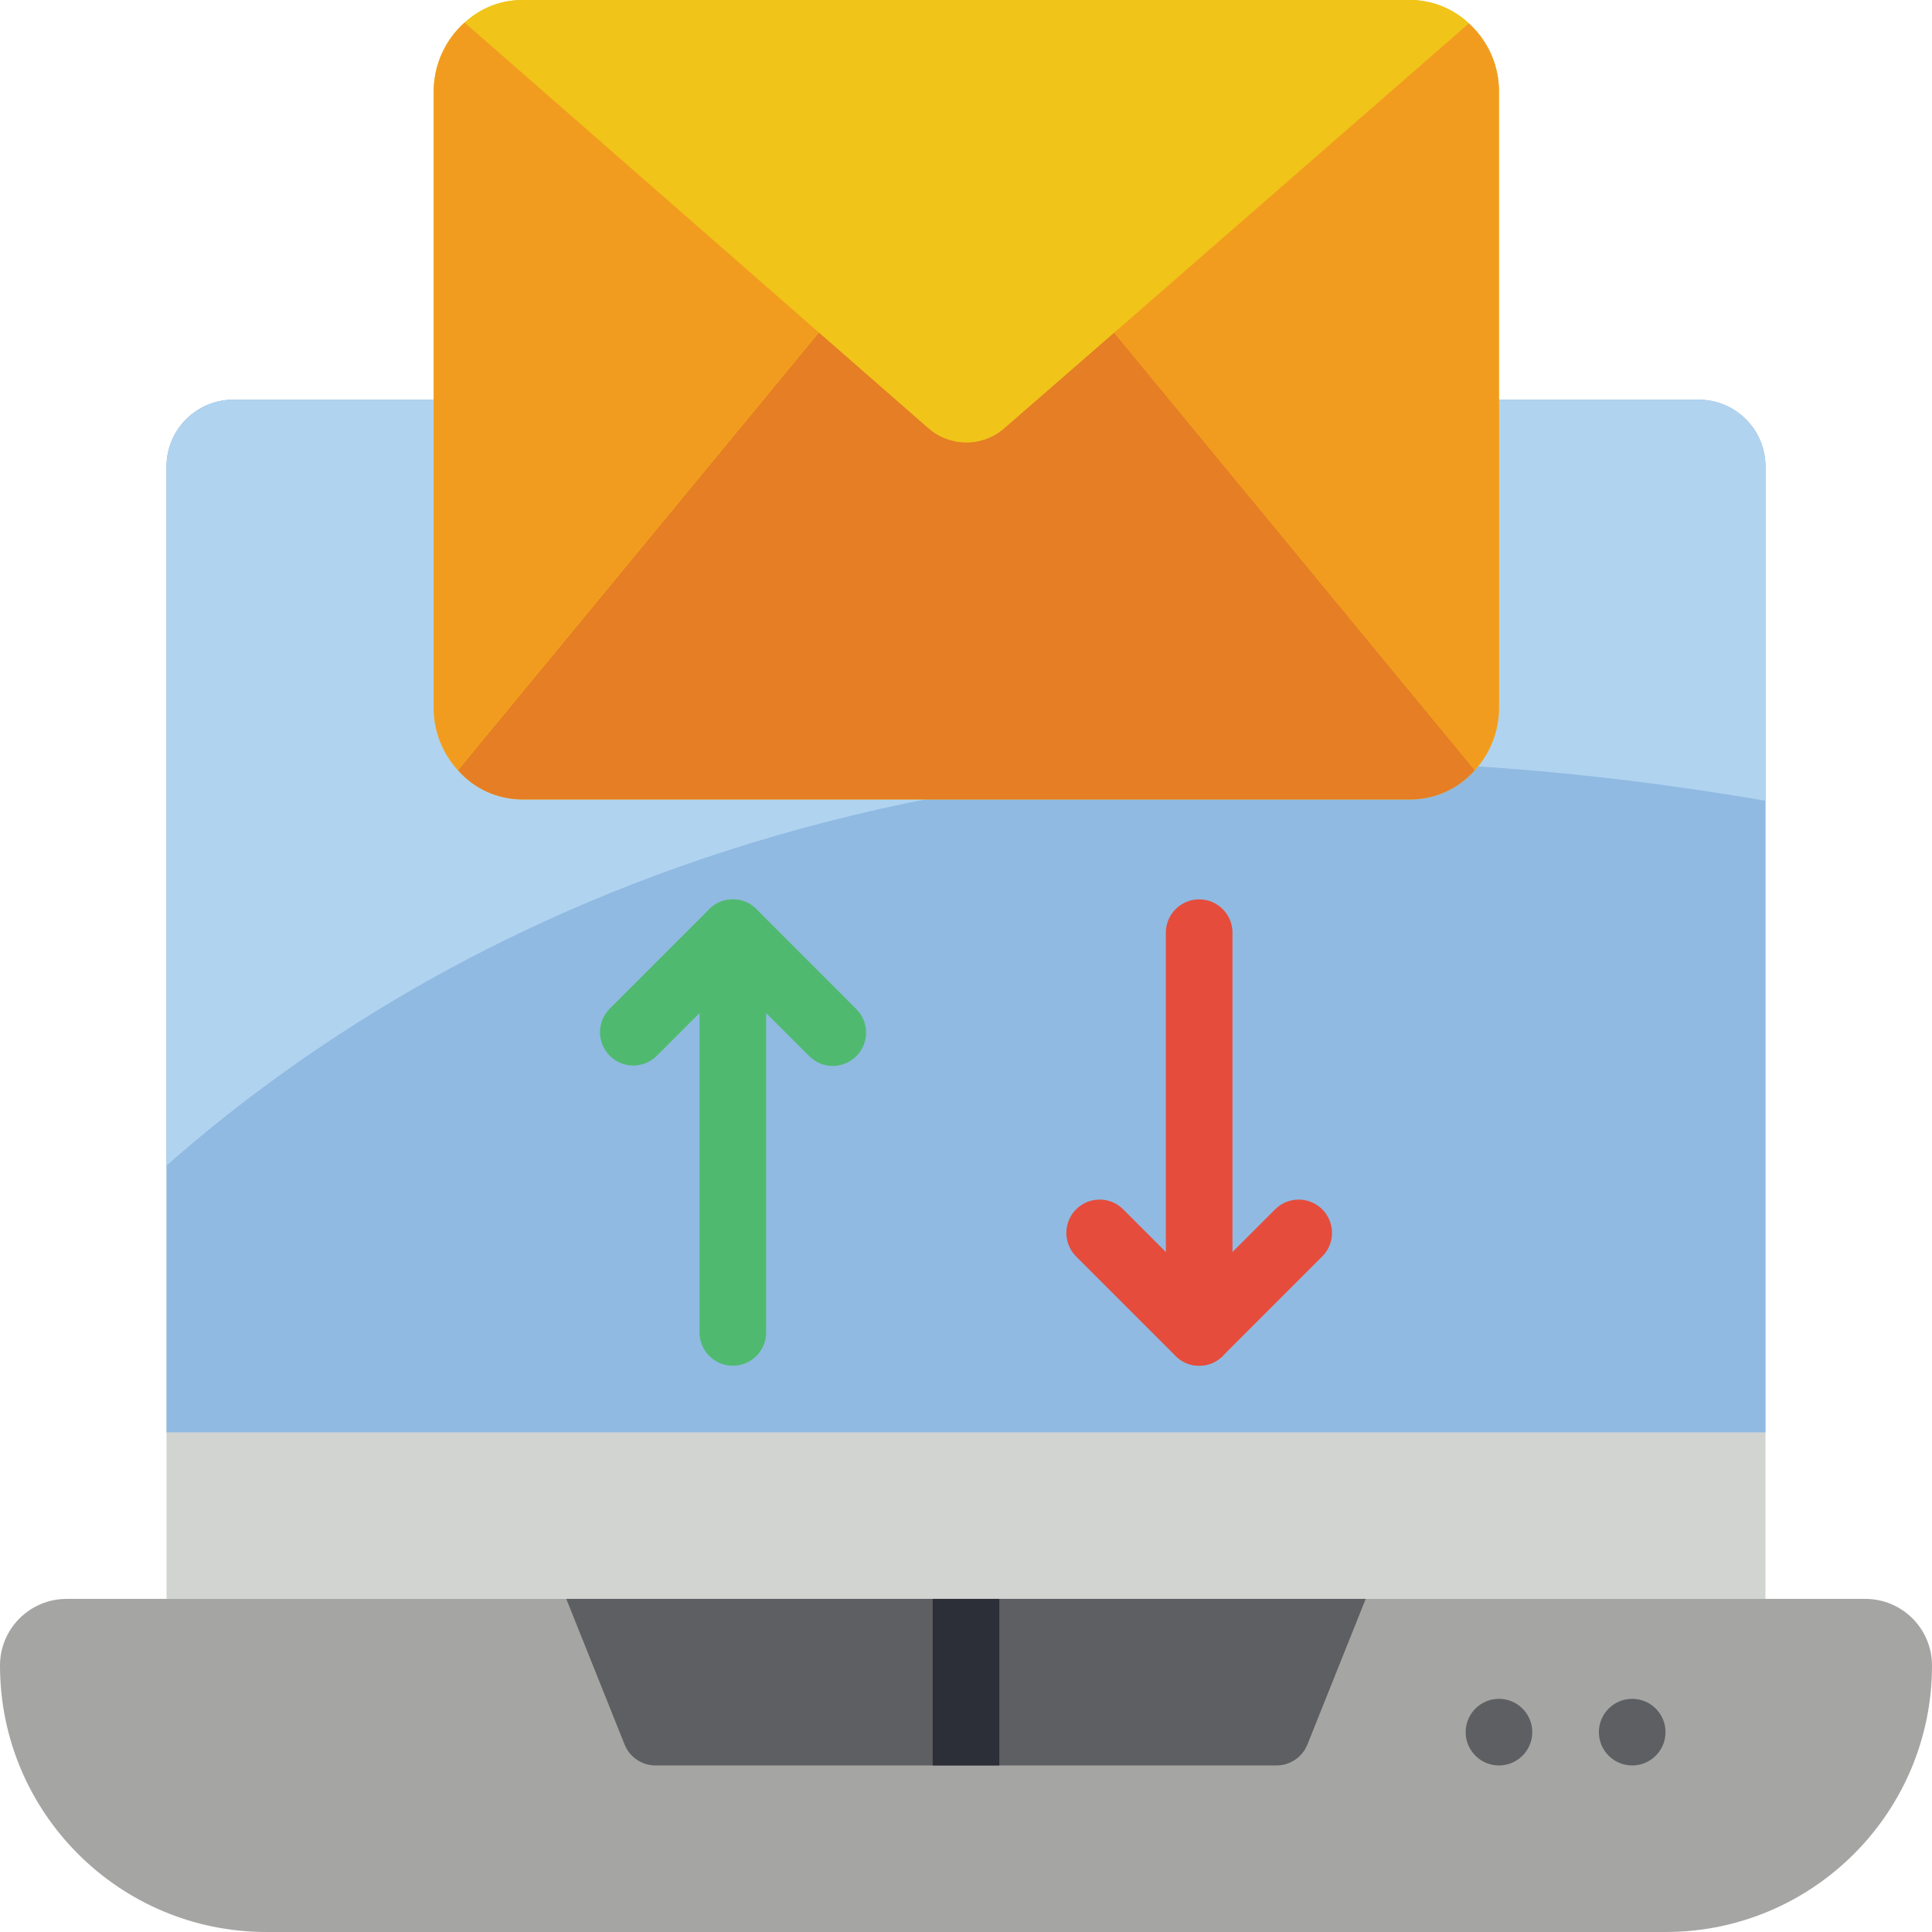 <svg height="512pt" viewBox="0 0 512 512" width="512pt" xmlns="http://www.w3.org/2000/svg"><path d="m61.793 105.93h388.414c9.75 0 17.656 7.906 17.656 17.656v300.137h-423.727v-300.137c0-9.75 7.906-17.656 17.656-17.656zm0 0" fill="#d1d4d1"/><path d="m467.863 123.586v256h-423.727v-256c.031-9.738 7.918-17.625 17.656-17.656h388.414c9.738.031 17.625 7.918 17.656 17.656zm0 0" fill="#90bae1"/><path d="m467.863 123.586v88.629c-220.691-37.957-354.164 35.398-423.727 96.664v-185.293c.031-9.738 7.918-17.625 17.656-17.656h388.414c9.738.031 17.625 7.918 17.656 17.656zm0 0" fill="#b0d3f0"/><path d="m17.656 423.723h476.688c9.75 0 17.656 7.906 17.656 17.656 0 39.004-31.617 70.621-70.621 70.621h-370.758c-39.004 0-70.621-31.617-70.621-70.621 0-9.75 7.906-17.656 17.656-17.656zm0 0" fill="#a5a5a4"/><path d="m361.93 423.723-15.445 38.578c-1.34 3.359-4.594 5.566-8.211 5.562h-164.547c-3.617.004-6.871-2.203-8.211-5.562l-15.445-38.578zm0 0" fill="#5e5f62"/><path d="m247.172 423.723h17.656v44.141h-17.656zm0 0" fill="#2c2f38"/><path d="m406.07 459.035c0 4.875-3.953 8.828-8.828 8.828s-8.828-3.953-8.828-8.828 3.953-8.828 8.828-8.828 8.828 3.953 8.828 8.828zm0 0" fill="#5e5f62"/><path d="m441.379 459.035c0 4.875-3.953 8.828-8.828 8.828s-8.828-3.953-8.828-8.828 3.953-8.828 8.828-8.828 8.828 3.953 8.828 8.828zm0 0" fill="#5e5f62"/><path d="m194.207 361.93c-4.875 0-8.828-3.949-8.828-8.824v-105.934c0-4.875 3.953-8.828 8.828-8.828s8.828 3.953 8.828 8.828v105.934c0 4.875-3.953 8.824-8.828 8.824zm0 0" fill="#4fba6f"/><path d="m220.691 282.484c-2.344 0-4.586-.934-6.242-2.59l-20.242-20.238-20.242 20.238c-3.465 3.348-8.969 3.301-12.375-.105-3.402-3.406-3.453-8.91-.105-12.375l26.48-26.484c3.449-3.445 9.035-3.445 12.484 0l26.48 26.484c2.523 2.523 3.281 6.32 1.914 9.621-1.367 3.297-4.586 5.445-8.152 5.449zm0 0" fill="#4fba6f"/><path d="m317.793 361.93c-4.875 0-8.828-3.949-8.828-8.824v-105.934c0-4.875 3.953-8.828 8.828-8.828s8.828 3.953 8.828 8.828v105.934c0 4.875-3.953 8.824-8.828 8.824zm0 0" fill="#e64c3c"/><path d="m317.793 361.93c-2.34 0-4.586-.93-6.242-2.586l-26.48-26.48c-3.348-3.465-3.297-8.973.105-12.375 3.406-3.406 8.91-3.453 12.375-.109l20.242 20.242 20.242-20.242c3.465-3.344 8.969-3.297 12.375.109 3.406 3.402 3.453 8.91.105 12.375l-26.48 26.48c-1.656 1.656-3.902 2.586-6.242 2.586zm0 0" fill="#e64c3c"/><path d="m389.242 6.18c-4.207-3.949-9.754-6.156-15.527-6.18h-235.254c-5.664-.023-11.129 2.105-15.289 5.949-5.289 4.707-8.289 11.461-8.238 18.539v162.93c-.043 6.18 2.25 12.148 6.43 16.703 4.312 4.926 10.547 7.75 17.098 7.742h235.254c6.551.008 12.785-2.816 17.102-7.742 4.176-4.555 6.473-10.523 6.426-16.703v-162.973c.078-6.957-2.836-13.605-8-18.266zm0 0" fill="#f0c419"/><path d="m397.242 24.445v162.973c.047 6.18-2.25 12.148-6.426 16.703l-95.594-115.949 94.02-81.992c5.164 4.66 8.078 11.309 8 18.266zm0 0" fill="#f29c1f"/><path d="m390.816 204.121c-4.316 4.926-10.551 7.75-17.102 7.742h-235.254c-6.551.008-12.785-2.816-17.098-7.742l95.672-116.039 28.98 25.336c5.758 5.086 14.406 5.086 20.164 0l29.043-25.273zm0 0" fill="#e57e25"/><path d="m217.035 88.082-95.672 116.039c-4.18-4.555-6.473-10.523-6.43-16.703v-162.973c-.051-7.078 2.949-13.836 8.238-18.539zm0 0" fill="#f29c1f"/><path d="m389.242 6.18-94.02 81.992-29.043 25.273c-5.758 5.086-14.406 5.086-20.164 0l-28.98-25.336-93.863-82.098c4.152-3.867 9.613-6.016 15.289-6.012h235.254c5.773.023 11.32 2.23 15.527 6.18zm0 0" fill="#f0c419"/></svg>
